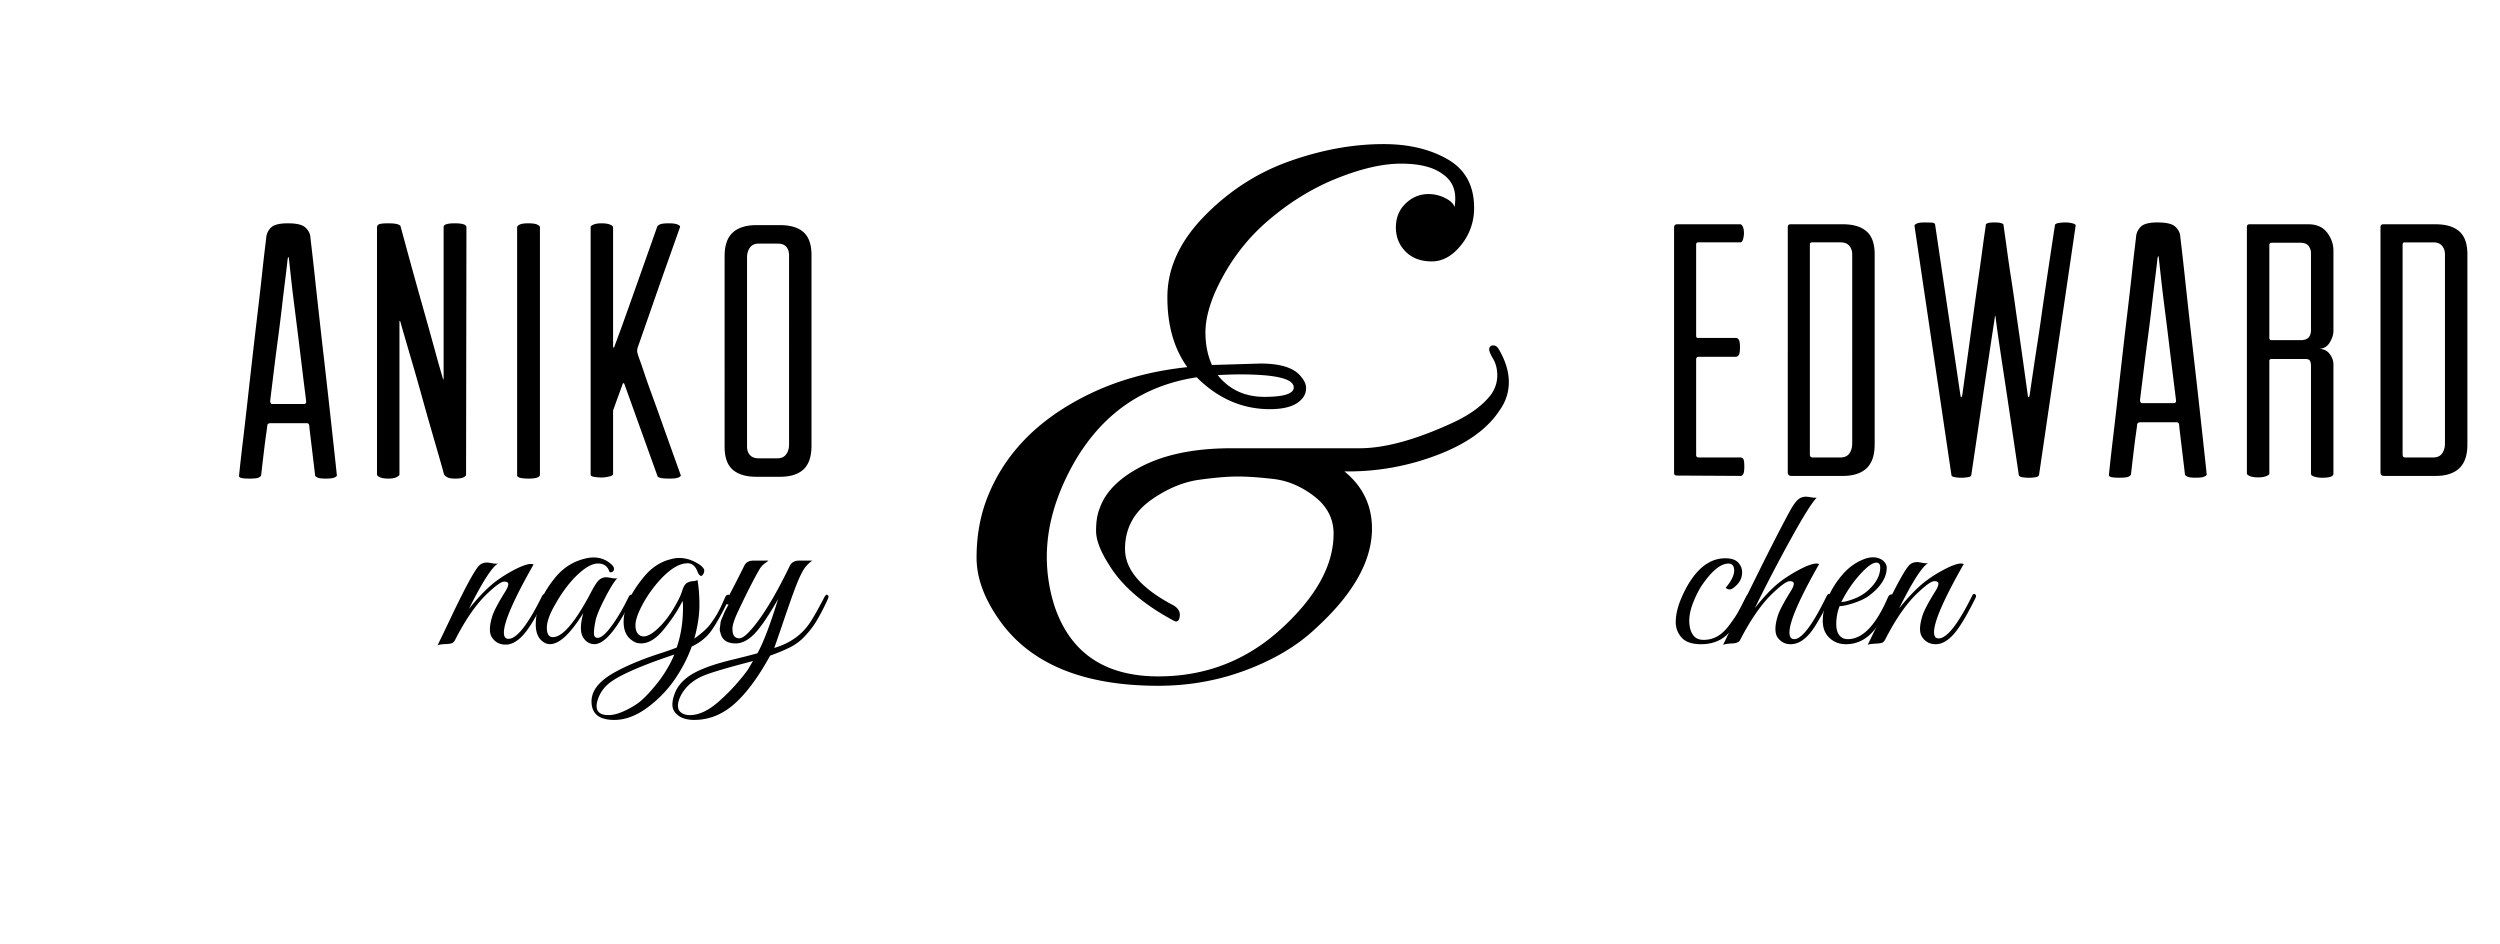 <svg xmlns="http://www.w3.org/2000/svg" width="248.555" height="93.815" viewBox="0 0 248.555 93.815"><path d="M28.627 22.202c.84 0 1.41.132 1.71.396.3.265.474.576.522.936 0 .048.04.427.125 1.134.083.708.186 1.62.306 2.736s.26 2.376.415 3.78c.156 1.404.318 2.838.486 4.302.168 1.464.33 2.898.487 4.302.156 1.404.293 2.658.414 3.762l.29 2.665c.07.672.107 1.02.107 1.043.023.05-.042.115-.198.2-.157.082-.45.124-.883.124s-.714-.035-.846-.107-.21-.132-.233-.18c0-.024-.03-.29-.09-.793l-.198-1.656-.2-1.656c-.06-.504-.09-.792-.09-.864-.023-.167-.107-.252-.25-.252h-3.6c-.193 0-.302.072-.325.216 0 .048-.036.324-.108.828a75.528 75.528 0 0 0-.216 1.656c-.07.6-.138 1.158-.197 1.674-.06.517-.09.786-.09.81-.024.072-.103.145-.234.217s-.44.107-.92.107-.78-.03-.9-.09-.167-.126-.143-.197c0-.024.036-.373.108-1.045.072-.67.174-1.56.306-2.664.133-1.104.277-2.358.433-3.762.156-1.404.318-2.844.486-4.32s.335-2.916.503-4.32c.168-1.404.312-2.664.432-3.78.12-1.116.222-2.016.306-2.7.084-.684.127-1.05.127-1.098a1.57 1.57 0 0 1 .504-1.008c.29-.264.84-.396 1.657-.396zm1.584 17.965c.192 0 .265-.12.217-.36 0-.023-.036-.317-.108-.882a254.03 254.03 0 0 1-.27-2.178 852.792 852.792 0 0 0-.757-6.12c-.132-1.032-.247-1.98-.342-2.844-.095-.864-.167-1.524-.215-1.98-.024-.192-.048-.275-.072-.252-.024.025-.048.11-.072.253-.047.456-.125 1.116-.233 1.98-.108.864-.222 1.812-.342 2.844-.12 1.032-.252 2.088-.396 3.168s-.27 2.064-.38 2.952c-.107.888-.197 1.62-.27 2.196-.07.576-.107.876-.107.9 0 .216.072.324.216.324h3.13zm15.875 7.29c-.168.083-.444.125-.828.125s-.654-.048-.81-.144-.258-.192-.306-.288c0-.023-.108-.414-.324-1.17-.216-.756-.486-1.692-.81-2.808a325.27 325.27 0 0 1-1.026-3.618c-.36-1.296-.702-2.496-1.026-3.6a926.206 926.206 0 0 1-.81-2.772c-.216-.744-.324-1.127-.324-1.152-.024-.072-.048-.114-.072-.126-.024-.012-.036.03-.036.126v15.156c0 .07-.096.156-.288.252-.192.096-.468.144-.828.144-.336 0-.606-.042-.81-.125-.204-.084-.306-.187-.306-.307V22.634c0-.192.09-.312.27-.36.18-.048.462-.072.846-.072.72 0 1.127.096 1.224.288.744 2.76 1.428 5.244 2.052 7.452l.774 2.754s.474 1.705.666 2.412a77.3 77.3 0 0 0 .486 1.728c.132.444.198.678.198.702.023.072.048.132.072.18.024.048.036-.023.036-.216v-14.94c0-.24.372-.36 1.116-.36.768 0 1.152.132 1.152.396l-.036 24.588c0 .097-.084.187-.252.27zm6.48.125c-.77 0-1.152-.107-1.152-.324v-24.66c0-.095.084-.186.252-.27.168-.083.456-.126.864-.126s.702.042.882.126c.18.084.27.175.27.27v24.588c0 .264-.372.396-1.116.396zm10.836-12.42c0 .05.066.252.198.612s.294.828.486 1.404c.19.576.42 1.224.684 1.944.264.72.528 1.452.792 2.196.624 1.752 1.332 3.732 2.124 5.94.024.048-.042.114-.198.198-.156.083-.45.125-.882.125-.48 0-.798-.022-.954-.07-.156-.05-.247-.097-.27-.145l-3.276-9.108c-.024-.096-.06-.15-.108-.162-.048-.012-.084.03-.108.126l-.9 2.485a.449.449 0 0 0-.036.198v6.211c0 .12-.144.21-.432.27-.288.06-.517.09-.684.09-.192 0-.427-.017-.702-.054-.276-.036-.414-.114-.414-.234V22.562c0-.072.096-.15.288-.234.192-.083.456-.126.792-.126.36 0 .642.042.846.126.204.084.306.175.306.27v11.844c0 .048.012.084.036.108.023.024.06-.012.108-.108 0-.023.066-.21.198-.558.13-.348.3-.804.504-1.368.204-.563.432-1.2.684-1.908l.774-2.178 2.088-5.904c.023-.072.114-.144.27-.216.156-.072.45-.108.882-.108.408 0 .702.042.882.126.18.084.257.162.234.234a894.123 894.123 0 0 1-1.404 3.96 557.76 557.76 0 0 0-1.35 3.852c-.492 1.416-.98 2.808-1.458 4.176-.072.24-.072.445 0 .612zm14.148-12.78c1.03 0 1.812.234 2.34.702.527.468.792 1.23.792 2.286v18.936c0 1.08-.265 1.867-.792 2.358-.528.492-1.31.738-2.34.738h-2.34c-1.032 0-1.818-.234-2.358-.702s-.81-1.23-.81-2.286V25.48c0-1.08.27-1.867.81-2.36.54-.49 1.326-.737 2.358-.737h2.34zm.9 2.988c0-.335-.09-.612-.27-.828-.18-.216-.474-.324-.882-.324h-1.872c-.384 0-.672.132-.864.396-.192.265-.288.588-.288.972v18.828c0 .336.096.612.288.828.192.216.48.324.864.324h1.872c.384 0 .672-.132.864-.396.192-.264.288-.588.288-.972V25.37zm-25.4 30.75c-1.967 3.457-2.95 5.713-2.95 6.77 0 .415.15.624.455.624.816 0 1.912-1.385 3.288-4.152.096-.225.192-.312.288-.264.097.047.145.11.145.19s-.032.177-.096.29c-.85 1.71-1.565 2.89-2.15 3.54-.583.647-1.167.972-1.75.972-.585 0-1.03-.225-1.333-.673-.16-.208-.24-.49-.24-.853 0-.36.08-.795.24-1.307.16-.513.6-1.345 1.32-2.496.176-.288.264-.516.264-.684s-.135-.252-.407-.252c-.272 0-.792.36-1.56 1.08-1.152 1.056-2.264 2.64-3.336 4.752-.096.16-.204.26-.324.3-.12.04-.356.068-.708.084s-.583.057-.696.12c.255-.512.76-1.56 1.51-3.144 1.345-2.8 2.225-4.4 2.64-4.8.193-.192.457-.288.793-.288.064 0 .228.023.492.07s.46.058.588.025c-.592.32-1.56 1.824-2.904 4.512.75-.928 1.435-1.668 2.05-2.22s1.357-1.063 2.22-1.536c.865-.473 1.497-.71 1.897-.71a.82.82 0 0 1 .264.05z"/><path d="M60.155 59.445c-.528 1.016-.844 1.775-.948 2.28-.104.503-.156.91-.156 1.224s.12.467.36.467c.305 0 .68-.28 1.13-.84.655-.815 1.303-1.88 1.943-3.192.063-.144.136-.224.216-.24.127-.047.19 0 .19.145 0 .08-.023.176-.07.288-1.473 2.976-2.713 4.464-3.72 4.464-.465 0-.84-.224-1.13-.672-.143-.24-.215-.56-.215-.96s.08-.888.24-1.464c-1.28 2.064-2.384 3.096-3.312 3.096-.256 0-.488-.08-.696-.24-.48-.336-.72-.912-.72-1.728 0-1.567.68-3.16 2.04-4.776.768-.896 1.712-1.48 2.832-1.752.303-.08.59-.12.863-.12.736 0 1.36.257 1.872.77.16.175.208.343.144.503-.065.16-.202.224-.41.19-.175-.576-.56-.863-1.15-.863-.69 0-1.537.544-2.545 1.632a13.08 13.08 0 0 0-1.608 2.255c-.624 1.04-.936 1.872-.936 2.496s.2.938.6.938c.96 0 2.217-1.473 3.77-4.416.303-.592.56-.996.767-1.213a1.05 1.05 0 0 1 .792-.325c.063 0 .227.024.49.072.265.05.46.057.59.024-.29.287-.697.94-1.225 1.955z"/><path d="M61.066 71.577c-1.504 0-2.256-.616-2.256-1.85 0-1.022.696-1.942 2.088-2.76 1.184-.687 2.696-1.335 4.536-1.942.848-.272 1.464-.488 1.848-.648.416-1.215.624-2.544.624-3.984 0-.287-.016-.504-.048-.647-.448.912-1.064 1.85-1.848 2.808-.928 1.152-1.848 1.6-2.76 1.344-.832-.352-1.248-1.04-1.248-2.063 0-1.376.688-2.888 2.064-4.536.752-.897 1.632-1.465 2.64-1.704.272-.08.543-.12.816-.12.72 0 1.424.24 2.112.72.256.208.384.384.384.527a.715.715 0 0 1-.144.42c-.096.137-.196.152-.3.05a.805.805 0 0 1-.204-.302c-.208-.59-.544-.887-1.008-.887-.848 0-1.8.593-2.856 1.776-.592.67-1.104 1.39-1.536 2.16-.528.958-.792 1.698-.792 2.22s.16.867.48 1.043a.84.84 0 0 0 .336.072c.368 0 .828-.252 1.38-.756.552-.505 1.064-1.146 1.536-1.92.472-.777.77-1.382.9-1.813.128-.432.284-.704.468-.816.184-.11.388-.175.612-.19.224-.016.375-.057.456-.12.128.72.192 1.563.192 2.532 0 .968-.168 2.068-.504 3.3.735-.528 1.26-1 1.572-1.416s.56-.792.744-1.128c.184-.336.348-.668.492-.996.144-.328.24-.54.288-.637a.333.333 0 0 1 .24-.18c.112-.023.168.028.168.156 0 .08-.024.177-.072.29-.704 1.455-1.292 2.507-1.764 3.155-.472.647-1.116 1.163-1.932 1.548-.384 1.088-.94 2.168-1.668 3.24a11.738 11.738 0 0 1-2.748 2.832c-1.104.814-2.2 1.222-3.288 1.222zm-1.752-1.39c0 .606.392.91 1.176.91.464 0 .987-.136 1.572-.407a8.267 8.267 0 0 0 1.452-.84c.656-.528 1.375-1.312 2.16-2.353.592-.832 1.048-1.64 1.368-2.424l-.84.288c-2.496.864-4.256 1.633-5.28 2.305-.752.496-1.248 1.128-1.488 1.896-.08.24-.12.45-.12.626z"/><path d="M69.06 71.577c-.705 0-1.25-.147-1.633-.444-.384-.296-.576-.652-.576-1.068s.12-.887.36-1.416c.417-.816 1.17-1.473 2.257-1.968.816-.385 1.896-.74 3.24-1.068a85.974 85.974 0 0 0 2.592-.66c.575-1.008 1.263-2.81 2.063-5.4-.928 1.633-1.704 2.776-2.328 3.433-.624.656-1.256.983-1.896.983-.865 0-1.37-.36-1.513-1.08-.064-.11-.08-.28-.048-.504.03-.224.05-.384.06-.48.007-.096.06-.25.155-.467.096-.218.16-.374.192-.47.176-.367.328-.655.456-.863-.256 0-.328-.13-.216-.385l.432-.84c.543-1.04.99-1.92 1.343-2.64.16-.336.472-.504.936-.504h1.463a2.905 2.905 0 0 1-.24.192c-.288.19-.504.416-.648.672-.576.992-1.296 2.408-2.16 4.248-.352.752-.528 1.304-.528 1.656 0 .352.06.6.18.743s.284.215.492.215c.303 0 .727-.32 1.27-.96 1.137-1.327 2.393-3.415 3.77-6.264.175-.335.487-.503.935-.503h1.296c-.416.288-.743.65-.983 1.092-.24.44-.5 1.035-.78 1.787s-.632 1.752-1.056 3a221.091 221.091 0 0 1-.97 2.81c1.503-.45 2.655-1.24 3.455-2.378.352-.497.855-1.376 1.512-2.64.112-.225.212-.313.3-.266.087.05.132.113.132.193s-.133.387-.397.924c-.264.536-.532 1.032-.804 1.488s-.625.925-1.057 1.404c-.432.48-.912.86-1.44 1.14-.528.28-1.232.58-2.112.9-1.23 2.24-2.47 3.888-3.72 4.943-1.168.963-2.432 1.442-3.79 1.442zM67.666 69.2c-.176.353-.264.677-.264.974 0 .295.112.523.336.684.224.16.503.24.84.24.927 0 1.92-.477 2.975-1.43a20.168 20.168 0 0 0 2.784-3.06l.527-.888c-2.64.688-4.304 1.185-4.992 1.488-1.024.448-1.76 1.112-2.208 1.993zm103.909-10.766c.56-.672.84-1.24.84-1.705 0-.464-.192-.696-.576-.696-.753 0-1.608.688-2.568 2.064-.305.432-.6 1-.89 1.703-.287.706-.43 1.342-.43 1.91 0 .567.114 1.027.347 1.38.23.352.59.527 1.08.527s.938-.115 1.355-.348c.416-.233.812-.602 1.188-1.105s.66-.924.853-1.26c.19-.336.456-.84.792-1.513.11-.223.207-.315.288-.275.08.04.12.096.12.168s-.108.336-.324.792c-.217.456-.433.884-.648 1.284s-.524.85-.924 1.345c-.72.896-1.704 1.344-2.952 1.344-.896 0-1.54-.22-1.932-.66a2.218 2.218 0 0 1-.588-1.524c0-.704.17-1.473.516-2.305.344-.83.74-1.55 1.188-2.158.928-1.265 2-1.896 3.217-1.896.59 0 1.02.14 1.282.42.265.28.396.605.396.972 0 .545-.225 1.01-.672 1.393-.225.21-.412.313-.564.313s-.285-.058-.397-.17z"/><path d="M177.91 62.873c0 .448.16.672.48.672.752 0 1.815-1.408 3.19-4.224.113-.223.213-.31.302-.264.088.05.132.113.132.192 0 .08-.093.31-.276.685a34.75 34.75 0 0 1-.552 1.08 24.37 24.37 0 0 1-.804 1.355c-.736 1.12-1.52 1.68-2.353 1.68-.545 0-.977-.224-1.297-.672-.144-.207-.216-.492-.216-.852s.08-.796.24-1.31c.16-.51.6-1.343 1.32-2.495.175-.288.264-.517.264-.685s-.136-.252-.407-.252c-.272 0-.792.36-1.56 1.08-1.152 1.056-2.272 2.64-3.36 4.752-.112.24-.408.36-.888.36-.433.03-.704.08-.816.144 3.04-6.32 5.24-10.73 6.6-13.226.303-.56.57-.95.804-1.176.23-.224.508-.336.828-.336.08 0 .247.02.504.06.256.04.447.053.575.036-.478.496-1.34 1.87-2.578 4.117a155.14 155.14 0 0 0-3.564 6.852c.752-.943 1.428-1.68 2.028-2.208.6-.53 1.332-1.03 2.195-1.5.865-.473 1.497-.71 1.897-.71.096 0 .184.017.264.05-1.965 3.457-2.95 5.72-2.95 6.793z"/><path d="M182.902 60.258c-.224.543-.336 1.15-.336 1.823 0 .45.1.805.3 1.068.2.265.484.396.853.396 1.454 0 2.774-1.367 3.96-4.104.11-.256.247-.368.407-.336.063.016.096.056.096.12 0 .063-.18.483-.54 1.26s-.725 1.403-1.092 1.884c-.815 1.12-1.823 1.68-3.023 1.68-.64 0-1.185-.207-1.632-.623-.448-.416-.672-.984-.672-1.705 0-.72.172-1.483.516-2.29.343-.81.81-1.562 1.403-2.257.592-.697 1.27-1.205 2.04-1.525.368-.16.72-.24 1.056-.24s.647.097.936.29c.27.224.407.472.407.743 0 .96-.575 1.88-1.728 2.76-.353.272-.85.517-1.488.733-.64.215-1.13.325-1.465.325zm4.033-3.84c0-.32-.128-.48-.384-.48-.447 0-1.127.552-2.04 1.656a12.449 12.449 0 0 0-1.44 2.256c.273 0 .67-.097 1.19-.29.52-.19.97-.446 1.354-.767.88-.752 1.32-1.544 1.32-2.376z"/><path d="M195.238 56.08c-1.968 3.457-2.952 5.713-2.952 6.77 0 .416.15.623.456.623.815 0 1.912-1.383 3.288-4.15.096-.225.19-.313.288-.266.096.05.144.113.144.192 0 .08-.032.176-.096.287-.85 1.713-1.564 2.893-2.148 3.54s-1.168.972-1.752.972-1.028-.225-1.332-.673c-.16-.207-.24-.492-.24-.852s.08-.796.24-1.31c.16-.51.6-1.343 1.32-2.495.176-.287.264-.516.264-.684s-.136-.252-.407-.252c-.27 0-.79.36-1.56 1.08-1.152 1.056-2.265 2.64-3.336 4.752-.096.16-.204.26-.324.3s-.356.067-.708.084-.584.056-.695.12c.256-.512.76-1.56 1.512-3.145 1.343-2.8 2.223-4.4 2.64-4.8.19-.19.455-.288.79-.288.064 0 .23.024.493.072.264.048.46.056.588.023-.59.32-1.56 1.823-2.903 4.512.752-.928 1.437-1.668 2.053-2.22.615-.553 1.355-1.064 2.22-1.536s1.496-.71 1.896-.71c.094.003.182.02.262.05zm-21.922-10.455c.07.096.107.348.107.755 0 .385-.036.637-.107.756-.072.12-.157.18-.252.18l-6.337-.035c-.192 0-.287-.083-.287-.25V22.62c0-.216.107-.324.323-.324h6.23c.118 0 .215.084.287.252.07.168.107.373.107.612 0 .216-.03.426-.09.63-.06.204-.15.306-.27.306h-4.177c-.144 0-.216.072-.216.216v9.072c0 .144.06.216.18.216h3.816c.072 0 .15.054.234.162.084.108.126.366.126.774s-.042.666-.126.774c-.085.108-.175.162-.27.162h-3.71c-.167 0-.25.096-.25.288v9.468c0 .168.083.252.25.252h4.142c.12 0 .218.048.29.143zm9.9-23.328c1.03 0 1.818.234 2.357.702.54.467.81 1.23.81 2.285v18.9c0 1.08-.27 1.872-.81 2.376-.54.505-1.326.757-2.357.757h-5.112c-.24 0-.36-.12-.36-.36V22.585c0-.192.096-.288.288-.288h5.184zm.935 2.988c0-.335-.095-.617-.287-.846-.192-.23-.48-.343-.863-.343h-2.845c-.144 0-.216.072-.216.216v20.844c0 .216.083.324.25.324H183c.384 0 .67-.13.863-.395.192-.264.288-.6.288-1.008V25.285zm21.239-3.168c.218 0 .44.03.667.09.23.06.33.138.307.234l-3.637 24.77c-.023.12-.138.197-.342.233s-.426.055-.666.055a3.85 3.85 0 0 1-.685-.055c-.192-.036-.3-.114-.324-.234l-1.15-7.776c-.145-.96-.288-1.914-.433-2.862-.144-.948-.27-1.788-.378-2.52a85.203 85.203 0 0 1-.343-2.538c-.024-.095-.042-.13-.054-.108a.233.233 0 0 0-.02.108c0 .024-.035.265-.107.72l-.27 1.782s-.234 1.566-.378 2.502c-.145.936-.288 1.896-.432 2.88-.337 2.304-.72 4.908-1.152 7.812 0 .12-.114.198-.342.234-.23.036-.45.055-.666.055-.192 0-.402-.02-.63-.056-.23-.036-.343-.114-.343-.234l-3.672-24.768c0-.072.08-.144.235-.216.155-.072.4-.108.738-.108.335 0 .594.006.773.018.18.013.282.078.307.198l2.52 16.992c.048.24.108.23.18-.036.433-3.12.816-5.916 1.152-8.388.144-1.056.288-2.088.432-3.096.145-1.008.27-1.914.378-2.718.108-.804.198-1.452.27-1.944.073-.492.108-.75.108-.774 0-.167.288-.252.864-.252s.876.084.9.252c0 .024.036.288.107.792.072.504.162 1.152.27 1.944.108.792.24 1.692.397 2.7.157 1.008.308 2.04.45 3.096.36 2.472.757 5.28 1.19 8.424.022.12.053.175.09.162.035-.012.064-.078.09-.198a547.645 547.645 0 0 1 .808-5.4c.156-1.008.307-2.04.45-3.096.36-2.472.78-5.28 1.26-8.424.024-.095.15-.162.38-.198.23-.037.462-.055.703-.055zm9.145 0c.84 0 1.41.132 1.71.396.3.265.474.576.52.936 0 .047.043.426.127 1.133.084.708.186 1.62.307 2.736a1007.712 1007.712 0 0 0 .898 8.08 1258.577 1258.577 0 0 1 .9 8.065l.288 2.664c.072.67.107 1.02.107 1.043.024.048-.042.113-.197.197-.156.084-.45.127-.882.127-.433 0-.715-.037-.847-.11-.132-.07-.21-.13-.233-.18 0-.022-.03-.286-.09-.79l-.198-1.657c-.072-.6-.14-1.152-.198-1.656-.06-.504-.09-.792-.09-.864-.024-.167-.108-.252-.252-.252h-3.6c-.193 0-.3.072-.324.216 0 .048-.036.324-.108.828a69.889 69.889 0 0 0-.216 1.656c-.072.6-.14 1.158-.198 1.674-.06.517-.09.787-.09.81-.024.073-.103.145-.234.216-.132.072-.438.11-.918.11s-.78-.032-.9-.092-.168-.126-.144-.198a193.64 193.64 0 0 1 .414-3.708c.132-1.104.275-2.358.432-3.762.156-1.404.318-2.844.486-4.32s.336-2.916.504-4.32c.168-1.404.312-2.664.433-3.78.12-1.116.222-2.016.306-2.7.083-.684.125-1.05.125-1.098a1.57 1.57 0 0 1 .504-1.008c.287-.262.84-.395 1.655-.395zm1.584 17.965c.19 0 .263-.12.215-.36 0-.023-.036-.317-.108-.882l-.27-2.178c-.108-.888-.23-1.872-.36-2.952s-.264-2.136-.396-3.168-.246-1.98-.34-2.844c-.098-.864-.17-1.524-.218-1.98-.023-.192-.048-.275-.07-.252-.025.024-.05.108-.073.252-.05.456-.127 1.116-.235 1.98-.107.864-.222 1.812-.342 2.844-.12 1.032-.252 2.088-.396 3.168a239.18 239.18 0 0 0-.378 2.952l-.272 2.196s-.108.876-.108.9c0 .216.072.324.217.324h3.132zm15.876-7.202c0 .385-.126.78-.378 1.19-.252.407-.618.61-1.098.61.478 0 .845.17 1.097.505.252.336.378.684.378 1.044V47.1c0 .265-.36.397-1.08.397a2.63 2.63 0 0 1-.828-.11c-.216-.07-.324-.166-.324-.286V36.375c0-.192-.03-.354-.09-.486-.06-.13-.222-.198-.485-.198h-3.312c-.168 0-.252.06-.252.18v11.232c0 .072-.103.15-.306.234-.204.084-.475.125-.81.125s-.607-.04-.81-.124c-.205-.084-.307-.174-.307-.27v-24.52c0-.168.096-.253.288-.253h5.797c.84 0 1.47.276 1.89.828.42.552.63 1.152.63 1.8v7.956zm-3.24.937c.672 0 1.008-.336 1.008-1.008v-7.633c0-.264-.078-.504-.233-.72-.156-.216-.45-.324-.882-.324h-2.772c-.168 0-.252.072-.252.216v9.25c0 .145.072.217.216.217h2.915zm13.391-11.52c1.03 0 1.818.234 2.357.702.54.467.81 1.23.81 2.285v18.9c0 1.08-.27 1.872-.81 2.376-.54.505-1.326.757-2.357.757h-5.112c-.24 0-.36-.12-.36-.36V22.585c0-.192.096-.288.288-.288h5.184zm.936 2.988c0-.335-.096-.617-.288-.846-.192-.23-.48-.343-.863-.343h-2.844c-.144 0-.216.072-.216.216v20.844c0 .216.084.324.252.324h2.81c.383 0 .67-.13.862-.395.192-.264.288-.6.288-1.008V25.285zM120.49 36.288l4.825-.144c2.016 0 3.36.432 4.03 1.296.337.385.506.768.506 1.152 0 .385-.12.72-.36 1.008-.575.72-1.655 1.08-3.24 1.08-2.735 0-5.16-1.055-7.27-3.168-5.377.817-9.458 3.672-12.24 8.568-1.777 3.168-2.665 6.264-2.665 9.288 0 1.682.263 3.337.792 4.97 1.584 4.606 5.015 6.91 10.296 6.91 4.704 0 8.784-1.583 12.24-4.752 3.456-3.168 5.184-6.312 5.184-9.432 0-1.487-.637-2.724-1.908-3.708-1.273-.983-2.617-1.56-4.032-1.73-1.417-.166-2.617-.25-3.6-.25-.985 0-2.257.107-3.817.323-1.56.216-3.107.853-4.643 1.907-1.825 1.248-2.736 2.904-2.736 4.968s1.608 3.937 4.825 5.616c.48.29.684.66.612 1.116-.072.457-.277.59-.612.396-3.024-1.63-5.16-3.48-6.408-5.544-.864-1.343-1.296-2.472-1.296-3.384 0-.91.12-1.656.36-2.232.577-1.68 2.017-3.096 4.32-4.248 2.305-1.15 5.232-1.728 8.785-1.728h12.744c2.495 0 5.567-.84 9.215-2.52 1.775-.815 3.072-1.775 3.89-2.88.382-.576.575-1.188.575-1.836s-.145-1.212-.434-1.692c-.287-.48-.408-.815-.36-1.008.048-.19.18-.288.397-.288.215 0 .396.12.54.36.67 1.152 1.007 2.245 1.007 3.276 0 1.033-.312 1.98-.936 2.844-1.2 1.825-3.24 3.29-6.12 4.392a24.716 24.716 0 0 1-8.927 1.656h-.36c1.823 1.488 2.736 3.385 2.736 5.688 0 3.216-1.872 6.528-5.616 9.936-1.776 1.68-4.057 3.048-6.84 4.104-2.785 1.055-5.713 1.584-8.784 1.584-7.44 0-12.697-2.16-15.768-6.48-1.537-2.16-2.304-4.248-2.304-6.264s.313-3.89.937-5.616c1.68-4.56 5.064-8.087 10.152-10.584 2.926-1.44 6.214-2.35 9.863-2.736-1.344-1.872-2.004-4.223-1.98-7.056.024-2.832 1.26-5.496 3.708-7.992 2.45-2.496 5.268-4.308 8.46-5.436 3.192-1.127 6.3-1.692 9.324-1.692 2.496 0 4.62.504 6.372 1.512 1.752 1.008 2.63 2.617 2.63 4.824a5.765 5.765 0 0 1-1.298 3.708c-.863 1.08-1.836 1.62-2.916 1.62-1.08 0-1.943-.324-2.592-.972-.647-.648-.972-1.452-.972-2.412s.324-1.75.972-2.376c.648-.624 1.404-.936 2.27-.936.574 0 1.126.133 1.654.396.53.264.84.565.938.9.047-.288.07-.576.07-.864 0-1.056-.432-1.872-1.295-2.448-.913-.67-2.28-1.008-4.104-1.008-1.825 0-3.96.493-6.408 1.476-2.448.984-4.752 2.412-6.912 4.284-2.16 1.872-3.864 4.176-5.112 6.912-.672 1.537-1.007 2.905-1.007 4.104 0 1.202.216 2.282.648 3.242zm8.136 2.232c0-.864-1.776-1.296-5.328-1.296-.72 0-1.465.025-2.232.072 1.152 1.44 2.7 2.16 4.644 2.16s2.916-.312 2.916-.936z"/></svg>